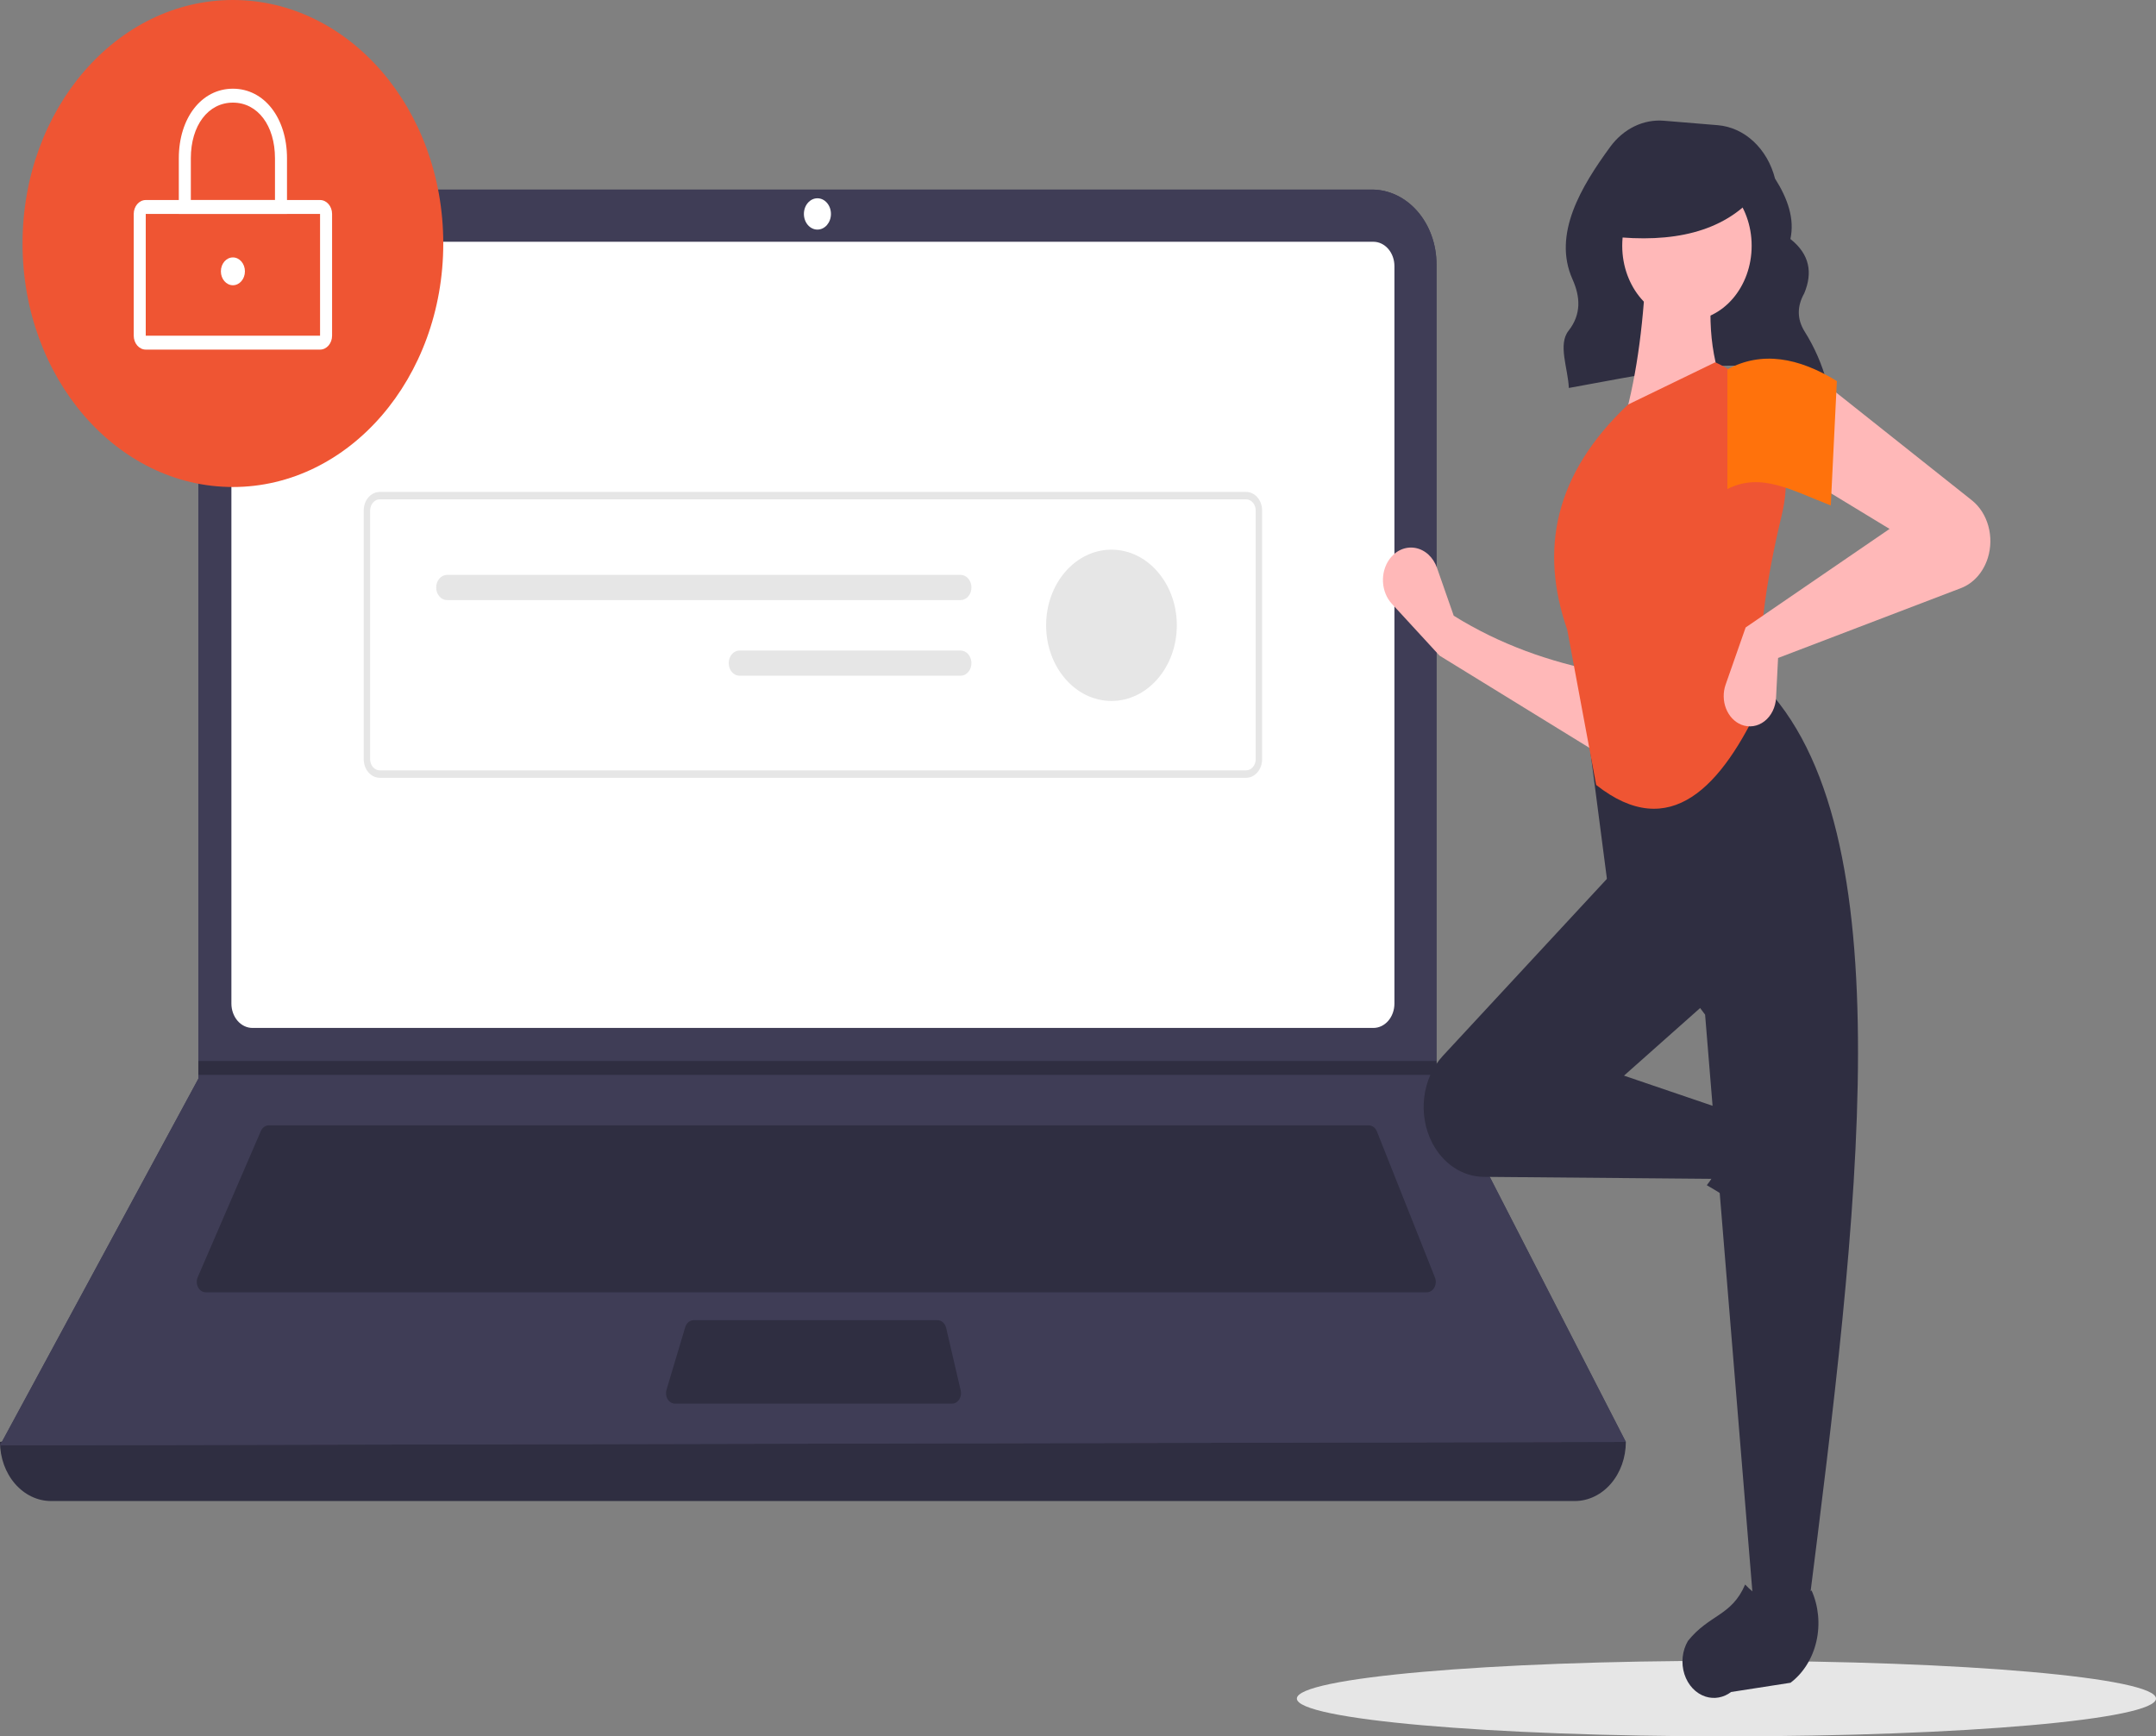 <svg width="560" height="451" viewBox="0 0 560 451" fill="none" xmlns="http://www.w3.org/2000/svg">
<rect x="0" y="0" width="560" height="451" fill="#808080" stroke="none"/>
<g clip-path="url(#clip0_120_2)">
<path d="M448.424 451C386.802 451 336.847 446.608 336.847 441.191C336.847 435.774 386.802 431.382 448.424 431.382C510.046 431.382 560 435.774 560 441.191C560 446.608 510.046 451 448.424 451Z" fill="#E6E6E6"/>
<path d="M474.713 100.069C455.295 90.509 431.11 96.566 407.491 100.77C407.271 95.679 404.607 89.483 407.398 85.932C410.788 81.617 410.476 77.083 408.436 72.523C403.219 60.862 410.694 48.455 418.241 38.138C419.942 35.818 422.092 33.995 424.516 32.817C426.94 31.64 429.57 31.14 432.192 31.36L446.172 32.516C449.574 32.797 452.821 34.274 455.478 36.75C458.135 39.225 460.075 42.581 461.04 46.368C464.378 51.623 466.165 56.864 465.04 62.078C470.04 66.033 470.88 70.808 468.633 76.19C466.728 79.579 466.748 82.878 468.72 86.086C471.309 90.175 473.292 94.735 474.588 99.578L474.713 100.069Z" fill="#2F2E41"/>
<path d="M13.27 389.882H409.025C412.544 389.882 415.92 388.264 418.408 385.383C420.897 382.502 422.295 378.596 422.295 374.522C278.834 355.222 138.069 355.222 -0 374.522C-0 378.596 1.398 382.502 3.886 385.383C6.375 388.264 9.75 389.882 13.27 389.882Z" fill="#2F2E41"/>
<path d="M-0 375.425L422.295 374.522L373.352 279.197L373.118 278.745V68.661C373.118 66.111 372.685 63.586 371.842 61.23C370.999 58.874 369.763 56.733 368.205 54.93C366.648 53.127 364.798 51.697 362.763 50.721C360.728 49.745 358.547 49.243 356.344 49.243H68.293C66.09 49.243 63.909 49.745 61.873 50.721C59.838 51.697 57.989 53.127 56.431 54.93C54.873 56.733 53.638 58.874 52.795 61.23C51.952 63.586 51.518 66.111 51.518 68.661V280.191L-0 375.425Z" fill="#3F3D56"/>
<path d="M-9.91821e-05 375.425L422.295 374.522L373.352 279.197L373.118 278.745V68.661C373.118 66.111 372.685 63.586 371.842 61.23C370.999 58.874 369.763 56.733 368.205 54.93C366.648 53.127 364.798 51.697 362.763 50.721C360.728 49.745 358.546 49.243 356.344 49.243H68.293C66.09 49.243 63.909 49.745 61.873 50.721C59.838 51.697 57.989 53.127 56.431 54.93C54.873 56.733 53.638 58.874 52.795 61.23C51.952 63.586 51.518 66.111 51.518 68.661V280.191L-9.91821e-05 375.425Z" fill="#3F3D56"/>
<path d="M356.726 62.797C358.175 62.799 359.564 63.466 360.588 64.651C361.612 65.837 362.189 67.445 362.19 69.122V260.674C362.188 262.351 361.612 263.959 360.588 265.145C359.564 266.33 358.175 266.997 356.726 266.999H65.569C64.12 266.997 62.731 266.33 61.707 265.145C60.683 263.959 60.107 262.351 60.105 260.674V69.122C60.106 67.445 60.683 65.837 61.707 64.651C62.731 63.466 64.12 62.799 65.569 62.797H356.726Z" fill="white"/>
<path d="M355.506 292.299C355.954 292.299 356.392 292.448 356.769 292.728C357.146 293.008 357.446 293.406 357.634 293.876L372.715 331.826C372.879 332.238 372.951 332.693 372.923 333.146C372.896 333.6 372.771 334.038 372.559 334.421C372.347 334.804 372.056 335.118 371.711 335.337C371.367 335.555 370.98 335.669 370.587 335.669H53.448C53.049 335.669 52.656 335.551 52.308 335.326C51.959 335.101 51.666 334.776 51.456 334.383C51.246 333.99 51.127 333.542 51.109 333.08C51.091 332.619 51.175 332.159 51.354 331.746L67.746 293.797C67.94 293.346 68.238 292.966 68.608 292.701C68.978 292.437 69.405 292.297 69.84 292.299H355.506Z" fill="#2F2E41"/>
<path d="M212.318 59.634C210.378 59.634 208.806 57.814 208.806 55.568C208.806 53.323 210.378 51.502 212.318 51.502C214.258 51.502 215.831 53.323 215.831 55.568C215.831 57.814 214.258 59.634 212.318 59.634Z" fill="white"/>
<path d="M243.491 342.898C244.005 342.898 244.506 343.095 244.914 343.458C245.323 343.82 245.617 344.328 245.751 344.903L249.534 361.167C249.628 361.569 249.64 361.99 249.57 362.398C249.501 362.807 249.351 363.191 249.132 363.521C248.913 363.851 248.632 364.119 248.31 364.303C247.987 364.487 247.633 364.583 247.273 364.583H175.332C174.959 364.583 174.591 364.48 174.259 364.281C173.927 364.083 173.641 363.796 173.425 363.444C173.208 363.092 173.068 362.685 173.015 362.258C172.962 361.83 172.998 361.394 173.12 360.985L177.983 344.722C178.143 344.189 178.442 343.727 178.838 343.401C179.235 343.074 179.709 342.898 180.196 342.898H243.491Z" fill="#2F2E41"/>
<path d="M51.519 275.583V279.197H373.353L373.111 278.746V275.583H51.519Z" fill="#2F2E41"/>
<path d="M60.495 126.497C30.318 126.497 5.854 98.18 5.854 63.249C5.854 28.317 30.318 0 60.495 0C90.672 0 115.136 28.317 115.136 63.249C115.136 98.18 90.672 126.497 60.495 126.497Z" fill="#EF5533"/>
<path d="M37.858 90.807H83.132C83.96 90.806 84.754 90.425 85.339 89.747C85.924 89.07 86.254 88.151 86.254 87.193V55.568C86.254 54.61 85.924 53.691 85.339 53.014C84.754 52.336 83.96 51.955 83.132 51.954H37.858C37.03 51.955 36.237 52.336 35.651 53.014C35.066 53.691 34.737 54.61 34.736 55.568V87.193C34.737 88.151 35.066 89.07 35.651 89.747C36.237 90.425 37.03 90.806 37.858 90.807ZM83.132 55.568V87.193H37.856L37.858 55.568H83.132Z" fill="white"/>
<path d="M46.445 55.568H74.546V41.111C74.546 30.64 68.636 23.04 60.495 23.04C52.354 23.04 46.445 30.64 46.445 41.111L46.445 55.568ZM71.423 51.954H49.567V41.111C49.567 32.6 54.061 26.655 60.495 26.655C66.93 26.655 71.423 32.6 71.423 41.111V51.954Z" fill="white"/>
<path d="M60.495 74.091C58.771 74.091 57.373 72.473 57.373 70.477C57.373 68.481 58.771 66.863 60.495 66.863C62.219 66.863 63.617 68.481 63.617 70.477C63.617 72.473 62.219 74.091 60.495 74.091Z" fill="white"/>
<path d="M98.639 202.027H323.656C324.761 202.025 325.82 201.516 326.601 200.612C327.382 199.708 327.822 198.482 327.823 197.203V132.593C327.822 131.314 327.382 130.088 326.601 129.184C325.82 128.28 324.761 127.771 323.656 127.77H98.639C97.534 127.771 96.475 128.28 95.694 129.184C94.913 130.088 94.474 131.314 94.472 132.593V197.203C94.474 198.482 94.913 199.708 95.694 200.612C96.475 201.516 97.534 202.025 98.639 202.027ZM323.656 129.699C324.319 129.7 324.954 130.005 325.423 130.548C325.892 131.09 326.155 131.826 326.156 132.593V197.203C326.155 197.97 325.892 198.706 325.423 199.249C324.954 199.791 324.319 200.096 323.656 200.097H98.639C97.976 200.096 97.341 199.791 96.872 199.249C96.403 198.706 96.14 197.97 96.139 197.203V132.593C96.14 131.826 96.403 131.09 96.872 130.547C97.341 130.005 97.976 129.7 98.639 129.699H323.656Z" fill="#E6E6E6"/>
<path d="M288.693 182.067C279.318 182.067 271.719 173.27 271.719 162.419C271.719 151.568 279.318 142.771 288.693 142.771C298.067 142.771 305.667 151.568 305.667 162.419C305.667 173.27 298.067 182.067 288.693 182.067Z" fill="#E6E6E6"/>
<path d="M249.491 149.32C249.863 149.32 250.231 149.404 250.575 149.568C250.919 149.732 251.231 149.973 251.494 150.278C251.757 150.582 251.966 150.943 252.109 151.341C252.251 151.738 252.324 152.165 252.324 152.595C252.324 153.025 252.251 153.452 252.109 153.849C251.966 154.247 251.757 154.608 251.494 154.912C251.231 155.217 250.919 155.458 250.575 155.622C250.231 155.786 249.863 155.87 249.491 155.87H116.124C115.373 155.87 114.654 155.525 114.123 154.911C113.593 154.296 113.295 153.463 113.295 152.595C113.295 151.726 113.593 150.894 114.123 150.279C114.654 149.665 115.373 149.32 116.124 149.32H249.491Z" fill="#E6E6E6"/>
<path d="M249.491 168.968C250.241 168.968 250.961 169.313 251.491 169.927C252.022 170.541 252.32 171.374 252.32 172.243C252.32 173.111 252.022 173.944 251.491 174.558C250.961 175.173 250.241 175.518 249.491 175.518H192.103C191.352 175.518 190.633 175.173 190.102 174.558C189.572 173.944 189.274 173.111 189.274 172.243C189.274 171.374 189.572 170.541 190.102 169.927C190.633 169.313 191.352 168.968 192.103 168.968H249.491Z" fill="#E6E6E6"/>
<path d="M373.906 170.293L415.502 195.891L416.029 174.559C402.452 171.936 389.535 167.368 377.592 159.932L373.242 147.49C372.767 146.135 371.997 144.945 371.006 144.038C370.015 143.131 368.837 142.538 367.588 142.318C366.339 142.097 365.061 142.256 363.882 142.779C362.702 143.302 361.66 144.171 360.858 145.302C359.684 146.955 359.098 149.063 359.217 151.198C359.336 153.334 360.152 155.337 361.499 156.802L373.906 170.293Z" fill="#FFB8B8"/>
<path d="M475.542 318.087C475.846 316.799 475.91 315.451 475.732 314.132C475.553 312.813 475.135 311.553 474.505 310.434L465.367 294.202C463.206 290.362 459.89 287.589 456.062 286.42C452.234 285.251 448.168 285.77 444.652 287.875C448.492 295.442 447.956 302.079 443.325 307.848C450.515 311.91 457.159 317.154 463.053 323.416C464.129 324.265 465.365 324.804 466.657 324.988C467.95 325.173 469.262 324.997 470.484 324.476C471.706 323.954 472.802 323.103 473.682 321.991C474.562 320.88 475.2 319.542 475.542 318.087Z" fill="#2F2E41"/>
<path d="M372.012 296.864C373.395 299.531 375.346 301.743 377.68 303.286C380.014 304.828 382.651 305.651 385.338 305.675L446.041 306.207L448.674 288.532L421.821 279.39L444.462 259.277L419.715 225.756L374.766 274.249C372.139 277.083 370.432 280.876 369.931 284.992C369.43 289.108 370.164 293.299 372.012 296.864Z" fill="#2F2E41"/>
<path d="M455.519 417.742H469.735C482.5 316.465 495.492 214.904 457.099 176.997L411.817 185.53L417.609 230.022L442.882 263.543L455.519 417.742Z" fill="#2F2E41"/>
<path d="M443.022 440.684C444.135 441.035 445.299 441.11 446.439 440.903C447.579 440.696 448.668 440.212 449.634 439.483L465.07 437.082C468.387 434.58 470.783 430.742 471.793 426.311C472.803 421.88 472.355 417.173 470.537 413.103C464 417.548 458.265 416.928 453.282 411.567C449.761 419.796 443.96 419.294 438.42 426.227C437.686 427.473 437.22 428.903 437.061 430.399C436.901 431.895 437.053 433.414 437.503 434.828C437.954 436.242 438.689 437.512 439.649 438.53C440.609 439.549 441.766 440.287 443.022 440.684Z" fill="#2F2E41"/>
<path d="M421.821 109.345L448.147 102.031C443.775 91.671 443.415 80.144 445.515 67.9L427.613 67.291C427.052 82.516 425.355 96.74 421.821 109.345Z" fill="#FFB8B8"/>
<path d="M414.585 203.881C433.75 218.998 447.291 204.398 457.625 181.873C456.189 168.09 458.514 151.595 462.82 133.673C464.735 125.767 464.02 117.318 460.816 109.994C457.613 102.669 452.153 97.001 445.515 94.108L422.874 105.079C403.649 123.218 399.865 142.866 407.078 163.589L414.585 203.881Z" fill="#EF5533"/>
<path d="M469.735 124.582L490.797 137.381L453.413 162.979L448.211 177.832C447.864 178.823 447.695 179.886 447.714 180.955C447.733 182.024 447.94 183.078 448.323 184.052C448.706 185.026 449.255 185.899 449.939 186.619C450.623 187.338 451.426 187.889 452.299 188.238C453.292 188.634 454.351 188.759 455.393 188.603C456.435 188.447 457.431 188.013 458.304 187.337C459.177 186.66 459.903 185.759 460.424 184.704C460.946 183.648 461.25 182.468 461.311 181.254L461.837 170.903L509.352 152.753C510.953 152.141 512.412 151.116 513.62 149.755C514.828 148.394 515.753 146.732 516.324 144.896C517.156 142.22 517.198 139.3 516.444 136.592C515.69 133.885 514.182 131.544 512.155 129.935L473.948 99.593L469.735 124.582Z" fill="#FFB8B8"/>
<path d="M448.674 127.02C457.458 122.564 465.445 127.405 475.527 131.286L477.107 98.984C467.096 92.808 457.551 91.143 448.674 95.937V127.02Z" fill="#FF720C"/>
<path d="M438.166 83.291C428.883 83.291 421.358 74.581 421.358 63.835C421.358 53.09 428.883 44.379 438.166 44.379C447.45 44.379 454.975 53.09 454.975 63.835C454.975 74.581 447.45 83.291 438.166 83.291Z" fill="#FFB8B8"/>
<path d="M418.058 61.38C434.7 63.267 447.381 60.116 455.486 51.146V43.922H419.471L418.058 61.38Z" fill="#2F2E41"/>
</g>
<defs>
<clipPath id="clip0_120_2">
<rect width="560" height="451" fill="white"/>
</clipPath>
</defs>
</svg>
